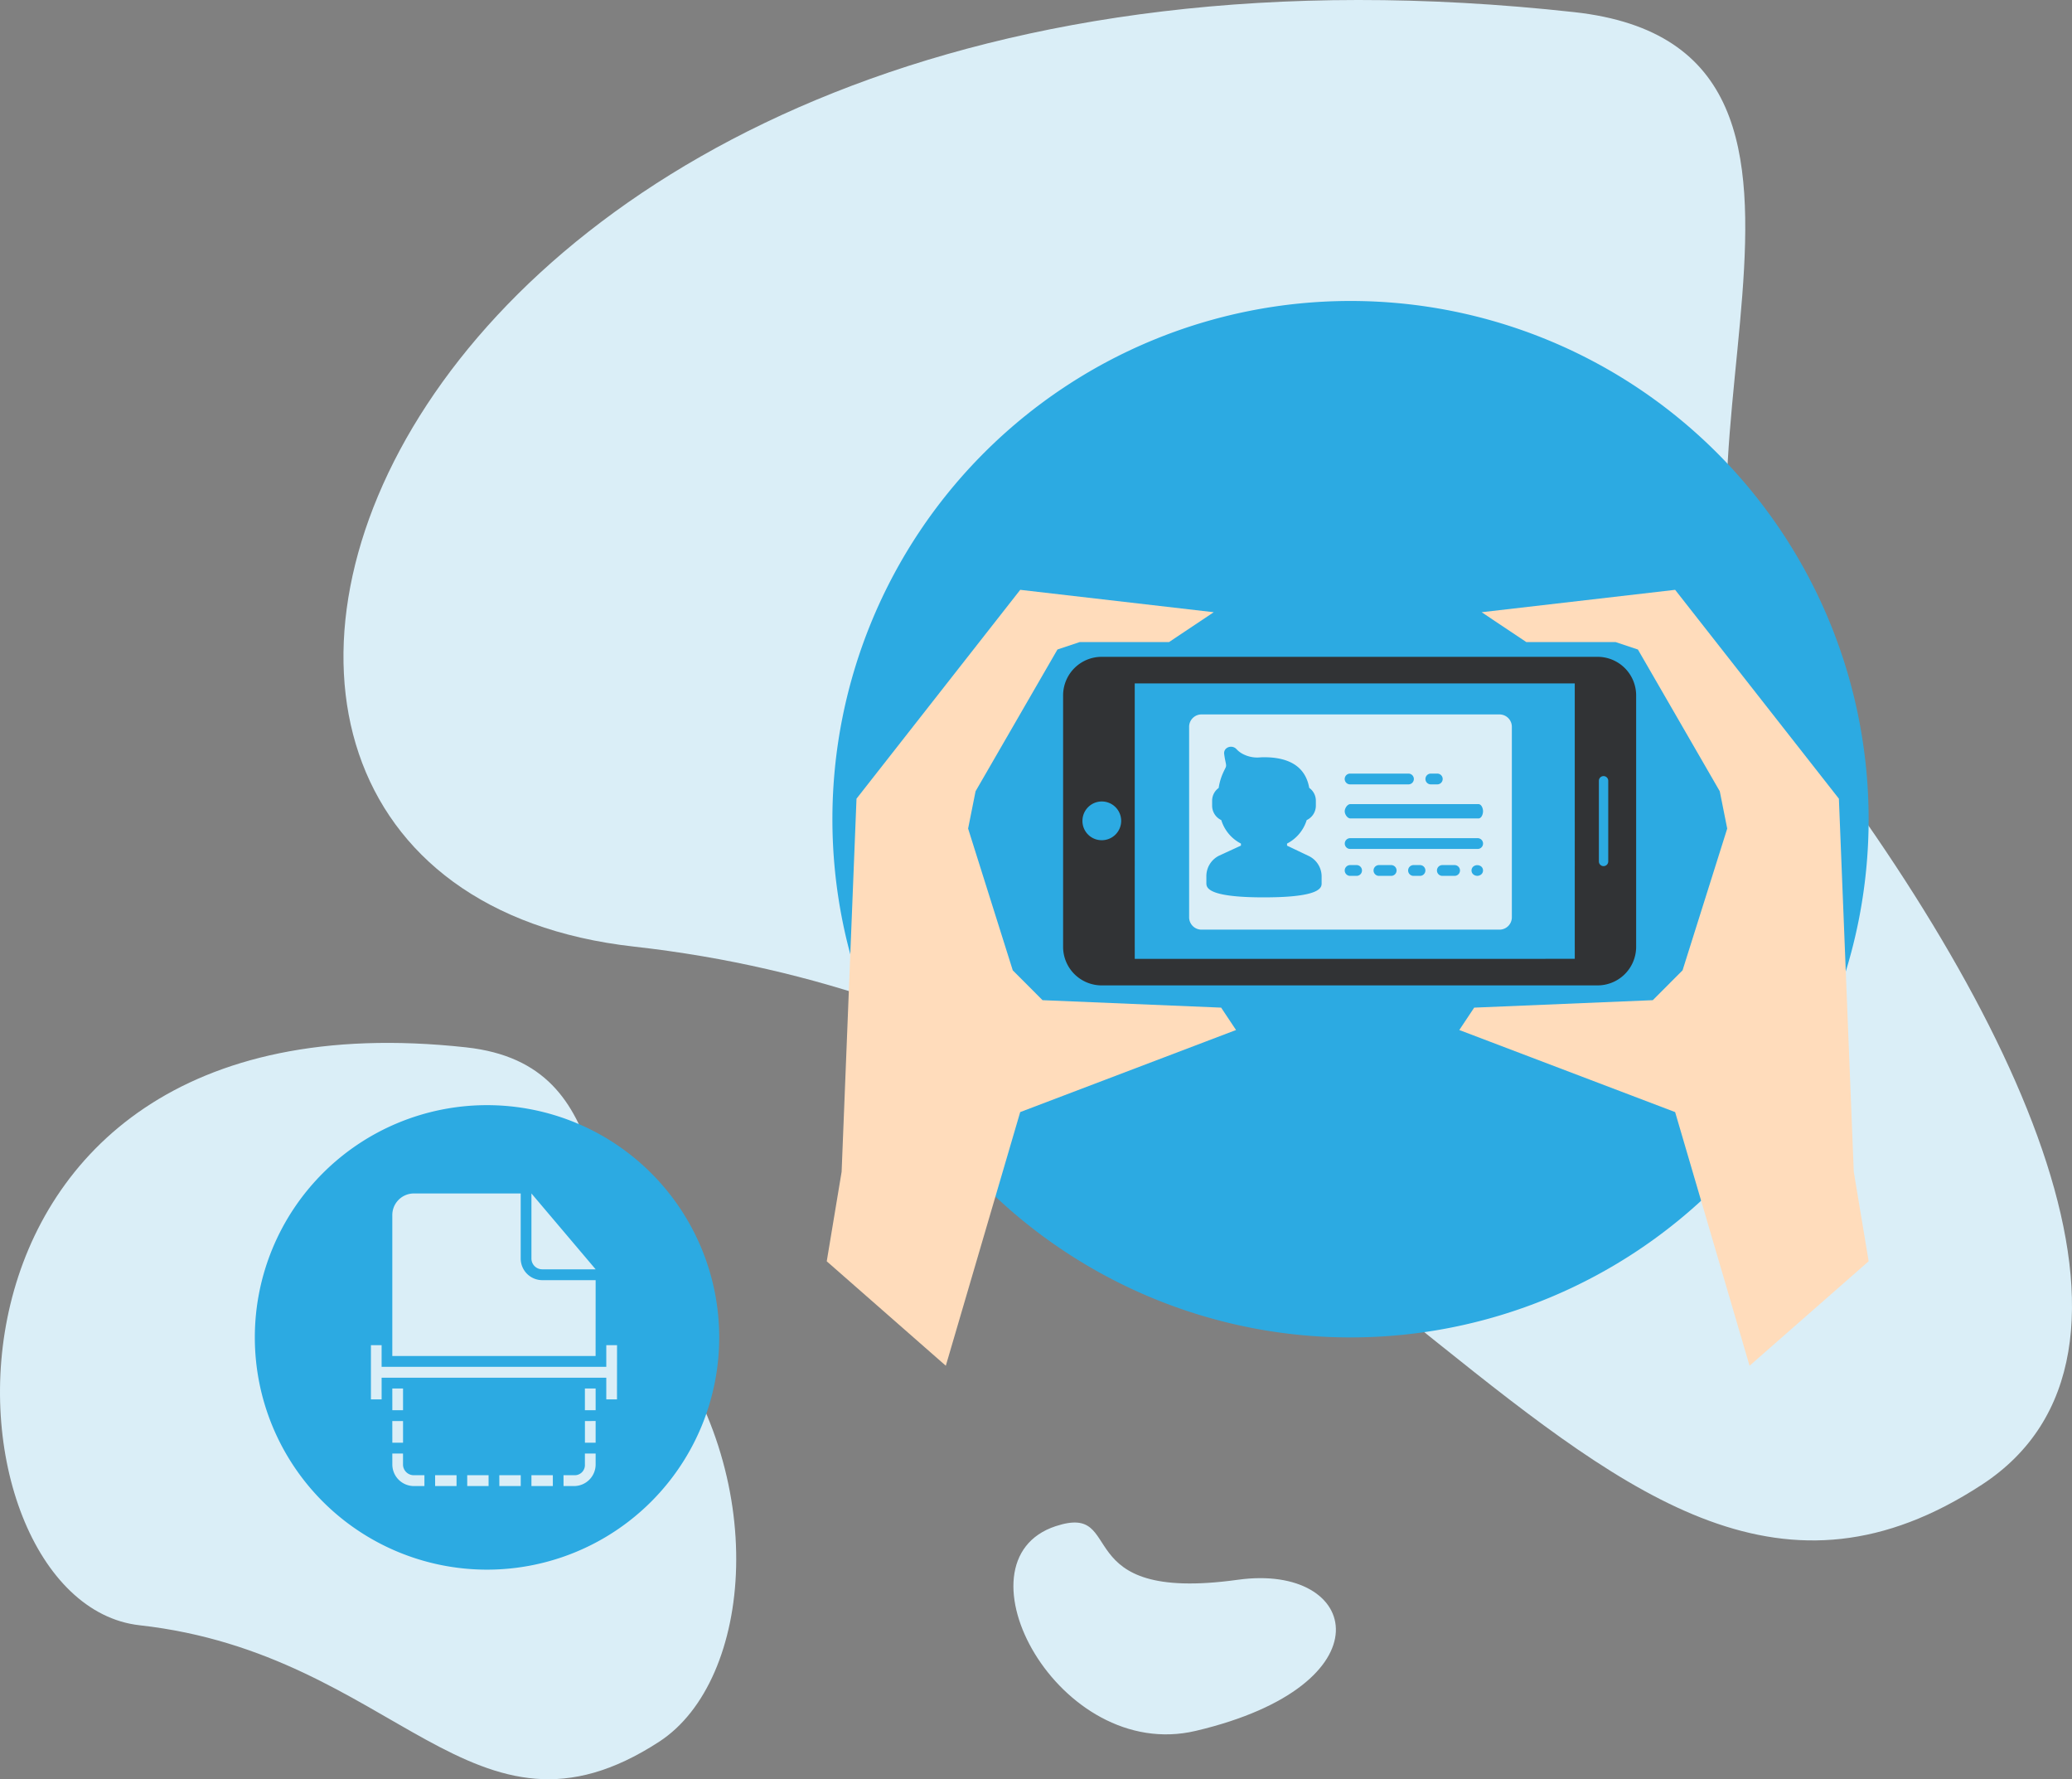 <svg xmlns="http://www.w3.org/2000/svg" width="265.921" height="228.298" viewBox="0 0 265.921 228.298"><rect x="0" y="0" width="265.921" height="228.298" fill="#808080" stroke="none"/><g transform="translate(-0.996 -0.858)"><path d="M255.35,191.361C204.8,224.385,177.44,132.943,82.391,122.323,5.6,113.743,48.063-14.631,203.027,2.415c43.083,4.739,5.727,62.636,26.162,88.66C260.674,131.17,280.832,174.715,255.35,191.361ZM60.818,135.246c20.4,2.235,14.612,23.677,24.291,35.948,14.912,18.906,12.558,45.295.49,53.143C61.656,239.908,51.972,213.079,18.921,209.4-7.781,206.419-12.573,127.208,60.818,135.246Zm75.672,61.437c9.29-3.057,1.19,9.957,23.368,6.878,15.786-2.193,19.565,13.506-5.4,19.389C136.84,227.1,122.971,201.132,136.49,196.682Z" transform="translate(0 0)" fill="#daeef7" fill-rule="evenodd"/><path d="M75.8,255.591a29.8,29.8,0,1,1,29.8-29.8A29.8,29.8,0,0,1,75.8,255.591Zm9.819-10.726h1.374a2.772,2.772,0,0,0,2.746-2.781v-1.39H88.361v1.39a1.306,1.306,0,0,1-1.373,1.391H85.615Zm2.746-8.343V239.3h1.374v-2.781Zm1.374-1.39V232.35H88.361v2.781Zm-8.24,9.733h2.747v-1.39H81.5Zm-4.119,0h2.746v-1.39H77.376Zm-4.12,0H76v-1.39H73.256Zm-4.12,0h2.747v-1.39H69.137Zm-5.493-2.781a2.772,2.772,0,0,0,2.746,2.781h1.373v-1.39H66.39a1.384,1.384,0,0,1-1.373-1.391v-1.39H63.644Zm0-2.78h1.374v-2.781H63.644Zm0-4.171h1.374V232.35H63.644ZM81.5,207.322v8.343a1.384,1.384,0,0,0,1.374,1.39h6.866Zm8.24,11.124H82.869a2.772,2.772,0,0,1-2.746-2.781v-8.343H66.39a2.772,2.772,0,0,0-2.746,2.781v18.076H89.735Zm2.746,8.343H91.107v2.78H62.271v-2.78H60.9v6.952h1.373v-2.78H91.107v2.78h1.373Z" transform="translate(-12.299 -53.329)" fill="#2caae2" fill-rule="evenodd"/><path d="M214.495,186.989a66.495,66.495,0,1,1,66.495-66.495A66.495,66.495,0,0,1,214.495,186.989ZM235.2,108.581a1.589,1.589,0,0,0-1.639-1.53h-38.14a1.589,1.589,0,0,0-1.639,1.53v24.554a1.589,1.589,0,0,0,1.639,1.53h38.14a1.589,1.589,0,0,0,1.639-1.53Zm-4.437,19.181a.806.806,0,0,1-.525-.2.668.668,0,0,1,0-.98.816.816,0,0,1,1.05,0,.668.668,0,0,1,0,.98A.807.807,0,0,1,230.767,127.762Zm0-3.452H214.495a.692.692,0,1,1,0-1.381h16.272a.692.692,0,1,1,0,1.381Zm.129-3.912h-16.4c-.409,0-.74-.539-.74-.921s.331-.921.74-.921h16.4c.408,0,.61.539.61.921S231.3,120.4,230.9,120.4Zm-5.306-4.373h-.739a.692.692,0,1,1,0-1.381h.739a.692.692,0,1,1,0,1.381Zm-3.7,0h-7.4a.692.692,0,1,1,0-1.381h7.4a.692.692,0,1,1,0,1.381Zm-18.491,14.5c-7.4,0-7.4-1.3-7.4-1.852v-.915a2.93,2.93,0,0,1,1.65-2.594l2.788-1.283v-.259a5.059,5.059,0,0,1-2.524-3.013,2.041,2.041,0,0,1-1.174-1.82v-.69a2.013,2.013,0,0,1,.838-1.613,7.292,7.292,0,0,1,.518-1.828c.11-.251.2-.436.278-.589.2-.4.2-.4.057-1.076-.07-.33-.116-.63-.148-.888a.789.789,0,0,1,.217-.646.959.959,0,0,1,1.363.043,2.98,2.98,0,0,0,.677.547,3.987,3.987,0,0,0,2.384.511q.23-.016.471-.017c3.392,0,5.344,1.323,5.805,3.932a2.013,2.013,0,0,1,.851,1.622v.69a2.041,2.041,0,0,1-1.174,1.82,5.062,5.062,0,0,1-2.523,3.013v.267l2.693,1.284a2.921,2.921,0,0,1,1.744,2.64v.86C210.8,129.226,210.8,130.523,203.4,130.523Zm11.094-4.142h.74a.692.692,0,1,1,0,1.381h-.74a.692.692,0,1,1,0-1.381Zm3.7,0h1.479a.692.692,0,1,1,0,1.381h-1.479a.692.692,0,1,1,0-1.381Zm4.437,0h.74a.692.692,0,1,1,0,1.381h-.74a.692.692,0,1,1,0-1.381Zm3.7,0h1.48a.692.692,0,1,1,0,1.381h-1.48a.692.692,0,1,1,0-1.381Z" transform="translate(-40.173 -14.523)" fill="#2caae2" fill-rule="evenodd"/><path d="M265.434,204.56l-9.551-32.548-27.7-10.531,1.911-2.872,22.923-.957,3.82-3.829,5.731-18.189-.956-4.787-10.506-18.189-2.865-.957H236.781l-5.731-3.829L255.883,105,276.9,131.8l1.91,47.865,1.911,11.488Zm-103.152,0L147,191.158l1.91-11.488L150.82,131.8,171.833,105l24.833,2.872-5.731,3.829H179.474l-2.865.957L166.1,130.847l-.956,4.787,5.731,18.189,3.82,3.829,22.923.957,1.911,2.872-27.7,10.531Z" transform="translate(-39.9 -28.46)" fill="#ffdcbb" fill-rule="evenodd"/><path d="M262.287,154.088V121.73a4.949,4.949,0,0,0-4.968-4.9H193.713a4.951,4.951,0,0,0-4.97,4.9v32.358a4.949,4.949,0,0,0,4.968,4.9h63.608A4.95,4.95,0,0,0,262.287,154.088Zm-3.581-21.355v10.352a.6.6,0,0,1-1.2,0V132.733a.6.6,0,0,1,1.2,0Zm-67.48,5.176a2.485,2.485,0,1,1,2.485,2.451A2.469,2.469,0,0,1,191.225,137.909Zm6.711,17.672V120.239h56.473V155.58Z" transform="translate(-51.308 -31.693)" fill="#313335" fill-rule="evenodd"/></g></svg>